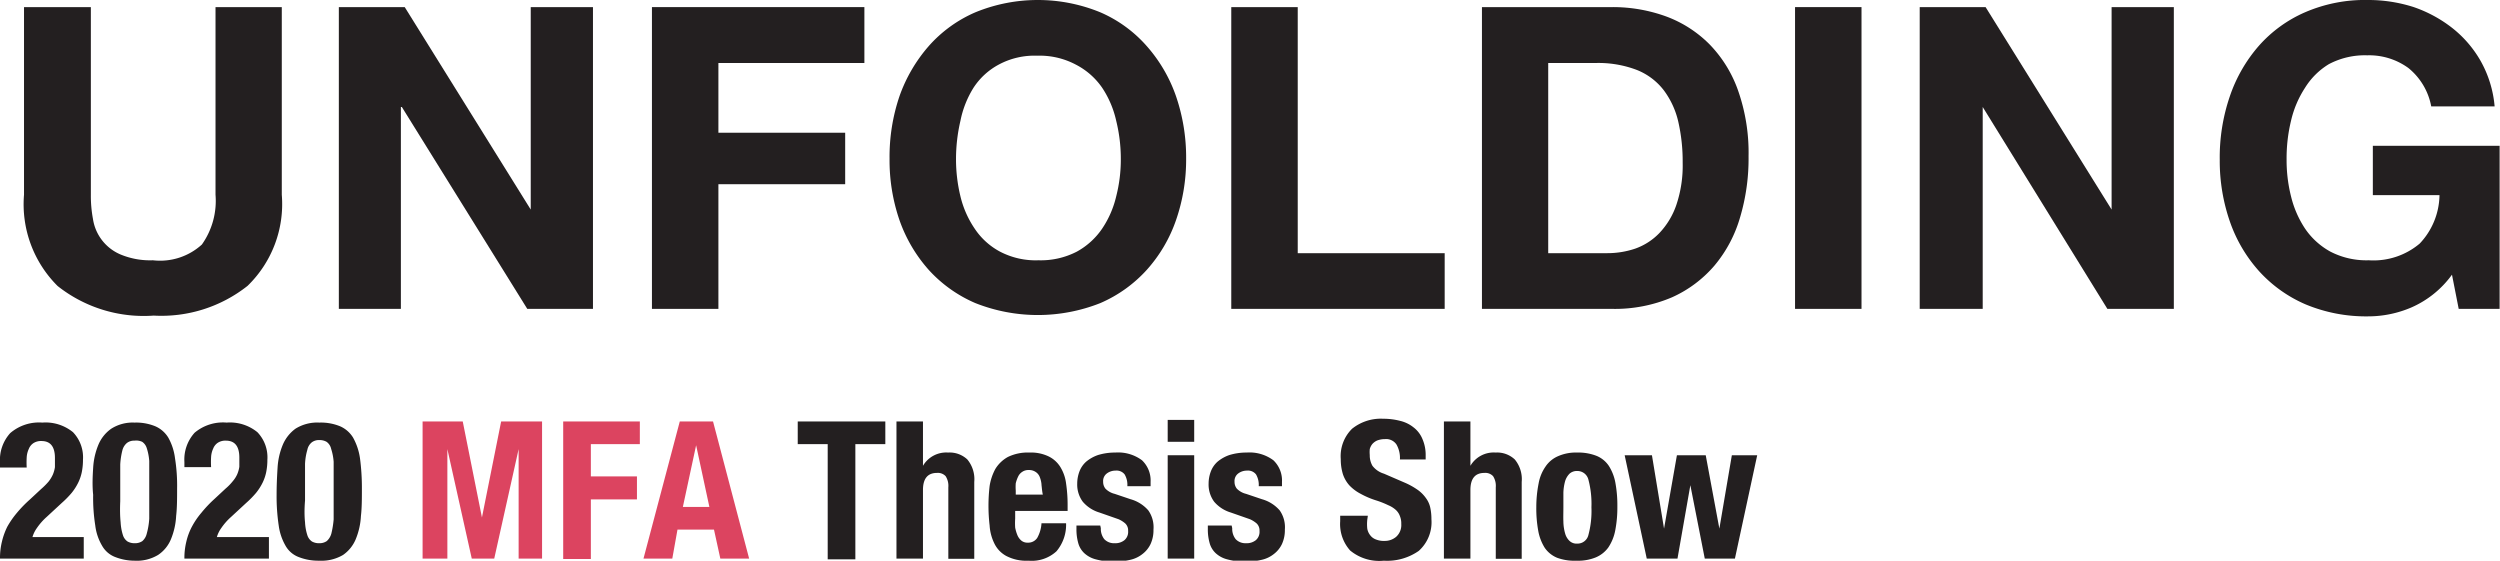 <svg id="Layer_1" data-name="Layer 1" xmlns="http://www.w3.org/2000/svg" width="130.15" height="29.19" viewBox="0 0 130.15 29.19">
  <defs>
    <style>
      .cls-1 {
        fill: #231f20;
      }

      .cls-2 {
        fill: #dc4460;
      }
    </style>
  </defs>
  <title>logo</title>
  <g>
    <path class="cls-1" d="M12.89,14.88A7.23,7.23,0,0,1,8,16.43,7.22,7.22,0,0,1,3,14.89a6,6,0,0,1-1.75-4.75V.37H4.73v9.77a6.56,6.56,0,0,0,.11,1.26,2.39,2.39,0,0,0,1.44,1.85,4,4,0,0,0,1.68.3,3.23,3.23,0,0,0,2.55-.82,3.93,3.93,0,0,0,.71-2.59V.37h3.45v9.77A5.93,5.93,0,0,1,12.89,14.88Z"/>
    <path class="cls-1" d="M21.07.37l6.56,10.54h0V.37h3.24V16.08H27.45L20.92,5.57h-.05V16.08H17.64V.37Z"/>
    <path class="cls-1" d="M45,.37V3.28H37.4V6.91H44V9.59H37.4v6.49H33.94V.37Z"/>
    <path class="cls-1" d="M46.83,5A8,8,0,0,1,48.35,2.4,6.85,6.85,0,0,1,50.78.64a8.57,8.57,0,0,1,6.5,0A6.81,6.81,0,0,1,59.7,2.4,7.79,7.79,0,0,1,61.22,5a9.82,9.82,0,0,1,.53,3.26,9.61,9.61,0,0,1-.53,3.21,7.56,7.56,0,0,1-1.52,2.58,7,7,0,0,1-2.42,1.73,8.83,8.83,0,0,1-6.5,0,7,7,0,0,1-2.43-1.73,7.73,7.73,0,0,1-1.52-2.58,9.6,9.6,0,0,1-.52-3.21A9.82,9.82,0,0,1,46.83,5ZM50,10.22a5.1,5.1,0,0,0,.74,1.68,3.64,3.64,0,0,0,1.32,1.2,4,4,0,0,0,2,.45,4.08,4.08,0,0,0,2-.45,3.81,3.81,0,0,0,1.32-1.2,5.08,5.08,0,0,0,.73-1.68,7.73,7.73,0,0,0,.24-1.93,8.3,8.3,0,0,0-.24-2,5.11,5.11,0,0,0-.73-1.72A3.74,3.74,0,0,0,56,3.36a4,4,0,0,0-2-.46,3.92,3.92,0,0,0-2,.46,3.58,3.58,0,0,0-1.32,1.21A5.13,5.13,0,0,0,50,6.29a8.82,8.82,0,0,0-.23,2A8.22,8.22,0,0,0,50,10.22Z"/>
    <path class="cls-1" d="M67.56.37V13.18h7.65v2.9H64.1V.37Z"/>
    <path class="cls-1" d="M83.93.37a8.11,8.11,0,0,1,2.82.49A6.22,6.22,0,0,1,89,2.31a6.56,6.56,0,0,1,1.49,2.42,9.76,9.76,0,0,1,.54,3.41,10.7,10.7,0,0,1-.44,3.17,6.87,6.87,0,0,1-1.33,2.51,6.29,6.29,0,0,1-2.22,1.66,7.57,7.57,0,0,1-3.13.6H77.15V.37Zm-.25,12.81a4.51,4.51,0,0,0,1.46-.24,3.25,3.25,0,0,0,1.25-.81,4,4,0,0,0,.88-1.46,6.41,6.41,0,0,0,.33-2.2,9.3,9.3,0,0,0-.23-2.14,4.36,4.36,0,0,0-.76-1.64,3.31,3.31,0,0,0-1.4-1.05,5.6,5.6,0,0,0-2.14-.36H80.6v9.9Z"/>
    <path class="cls-1" d="M96.91.37V16.08H93.45V.37Z"/>
    <path class="cls-1" d="M103.37.37l6.56,10.54h0V.37h3.24V16.08h-3.46L103.22,5.57h0V16.08H99.94V.37Z"/>
    <path class="cls-1" d="M125.55,16a5.7,5.7,0,0,1-2.27.47,8.17,8.17,0,0,1-3.24-.62,7,7,0,0,1-2.43-1.73,7.56,7.56,0,0,1-1.52-2.58,9.61,9.61,0,0,1-.53-3.21A9.82,9.82,0,0,1,116.09,5a7.79,7.79,0,0,1,1.52-2.63A6.85,6.85,0,0,1,120,.64,7.84,7.84,0,0,1,123.28,0a7.74,7.74,0,0,1,2.35.36,6.86,6.86,0,0,1,2,1.07,5.9,5.9,0,0,1,1.51,1.74,5.83,5.83,0,0,1,.73,2.37h-3.3a3.36,3.36,0,0,0-1.19-2,3.47,3.47,0,0,0-2.14-.66,4,4,0,0,0-2,.46A3.74,3.74,0,0,0,120,4.57a5.32,5.32,0,0,0-.73,1.72,8.29,8.29,0,0,0-.23,2,7.73,7.73,0,0,0,.23,1.93A5.29,5.29,0,0,0,120,11.9a3.81,3.81,0,0,0,1.32,1.2,4.08,4.08,0,0,0,2,.45,3.73,3.73,0,0,0,2.65-.87A3.74,3.74,0,0,0,127,10.16h-3.47V7.59h6.6v8.49H128l-.35-1.78A5.17,5.17,0,0,1,125.55,16Z"/>
    <path class="cls-1" d="M0,29.08a3.6,3.6,0,0,1,.1-.88,3.63,3.63,0,0,1,.28-.78,4.67,4.67,0,0,1,.5-.72A6.43,6.43,0,0,1,1.56,26l.58-.54a3.57,3.57,0,0,0,.39-.39,1.74,1.74,0,0,0,.22-.36,1.6,1.6,0,0,0,.11-.39c0-.14,0-.3,0-.48,0-.58-.23-.88-.7-.88a.72.72,0,0,0-.42.11.64.64,0,0,0-.24.3,1.19,1.19,0,0,0-.11.44,4.58,4.58,0,0,0,0,.53H0v-.27a2.08,2.08,0,0,1,.53-1.52A2.29,2.29,0,0,1,2.2,22a2.26,2.26,0,0,1,1.6.5,1.89,1.89,0,0,1,.52,1.43,3.24,3.24,0,0,1-.06.64,2.31,2.31,0,0,1-.19.56,2.79,2.79,0,0,1-.34.53,4.93,4.93,0,0,1-.51.52l-.8.74a3.14,3.14,0,0,0-.5.57,1.54,1.54,0,0,0-.23.47H4.36v1.12Z"/>
    <path class="cls-1" d="M4.85,24.36a3.65,3.65,0,0,1,.27-1.2,1.92,1.92,0,0,1,.67-.84A2.07,2.07,0,0,1,7,22a2.64,2.64,0,0,1,1.08.19,1.49,1.49,0,0,1,.68.59,2.93,2.93,0,0,1,.35,1.07,9.06,9.06,0,0,1,.11,1.59c0,.5,0,1-.05,1.42a3.65,3.65,0,0,1-.27,1.21,1.81,1.81,0,0,1-.67.82,2.15,2.15,0,0,1-1.23.3A2.79,2.79,0,0,1,6,29a1.32,1.32,0,0,1-.68-.58,2.7,2.7,0,0,1-.36-1.06,9.18,9.18,0,0,1-.11-1.6C4.8,25.29,4.82,24.82,4.85,24.36Zm1.43,2.83a2.61,2.61,0,0,0,.12.67.62.62,0,0,0,.24.33.74.74,0,0,0,.38.09.67.67,0,0,0,.39-.11.74.74,0,0,0,.23-.39A3.7,3.7,0,0,0,7.77,27q0-.45,0-1.14v-.77c0-.44,0-.81,0-1.09a2.82,2.82,0,0,0-.13-.67A.61.61,0,0,0,7.4,23,.74.74,0,0,0,7,22.94a.61.61,0,0,0-.39.12.73.73,0,0,0-.24.39,3.78,3.78,0,0,0-.11.73c0,.31,0,.69,0,1.14v.77C6.24,26.54,6.25,26.9,6.28,27.19Z"/>
    <path class="cls-1" d="M9.6,29.08a3.6,3.6,0,0,1,.1-.88,3.19,3.19,0,0,1,.29-.78,4,4,0,0,1,.49-.72,6.43,6.43,0,0,1,.68-.72l.58-.54a2.72,2.72,0,0,0,.38-.39,1.45,1.45,0,0,0,.23-.36,1.6,1.6,0,0,0,.11-.39c0-.14,0-.3,0-.48,0-.58-.23-.88-.7-.88a.72.72,0,0,0-.42.11.64.64,0,0,0-.24.3,1.19,1.19,0,0,0-.11.44,4.58,4.58,0,0,0,0,.53H9.6v-.27a2.08,2.08,0,0,1,.53-1.52A2.29,2.29,0,0,1,11.8,22a2.26,2.26,0,0,1,1.6.5,1.89,1.89,0,0,1,.52,1.43,3.24,3.24,0,0,1-.06.64,2.31,2.31,0,0,1-.19.56,2.79,2.79,0,0,1-.34.53,4.93,4.93,0,0,1-.51.52l-.8.74a3.14,3.14,0,0,0-.5.57,1.54,1.54,0,0,0-.23.47H14v1.12Z"/>
    <path class="cls-1" d="M14.45,24.36a3.65,3.65,0,0,1,.27-1.2,2,2,0,0,1,.66-.84A2.13,2.13,0,0,1,16.62,22a2.64,2.64,0,0,1,1.08.19,1.49,1.49,0,0,1,.68.59,3.12,3.12,0,0,1,.36,1.07,11.71,11.71,0,0,1,.1,1.59c0,.5,0,1-.05,1.42a3.65,3.65,0,0,1-.27,1.21,1.86,1.86,0,0,1-.66.82,2.21,2.21,0,0,1-1.24.3A2.79,2.79,0,0,1,15.55,29a1.32,1.32,0,0,1-.68-.58,2.87,2.87,0,0,1-.36-1.06,10.28,10.28,0,0,1-.11-1.6C14.4,25.29,14.42,24.82,14.45,24.36Zm1.43,2.83a2.61,2.61,0,0,0,.12.67.62.62,0,0,0,.24.33.74.74,0,0,0,.38.09.67.67,0,0,0,.39-.11.82.82,0,0,0,.24-.39,4.75,4.75,0,0,0,.12-.74q0-.45,0-1.14v-.77c0-.44,0-.81,0-1.09a2.82,2.82,0,0,0-.13-.67A.61.61,0,0,0,17,23a.74.74,0,0,0-.38-.09.61.61,0,0,0-.39.12.67.67,0,0,0-.23.39,3.07,3.07,0,0,0-.12.73c0,.31,0,.69,0,1.14v.77C15.84,26.54,15.85,26.9,15.88,27.19Z"/>
    <path class="cls-2" d="M24.09,21.94l1,5h0l1-5h2.13v7.14H27v-5.7h0l-1.27,5.7H24.56l-1.27-5.7h0v5.7H22V21.94Z"/>
    <path class="cls-2" d="M33.31,21.94v1.18H30.76V24.8h2.4V26h-2.4v3.1H29.32V21.94Z"/>
    <path class="cls-2" d="M37.12,21.94,39,29.08h-1.5l-.33-1.51h-1.9L35,29.08h-1.5l1.89-7.14Zm-.19,4.45-.69-3.21h0l-.69,3.21Z"/>
    <path class="cls-1" d="M46.09,23.12H44.53v6H43.09v-6H41.53V21.94h4.56Z"/>
    <path class="cls-1" d="M48.05,21.94v2.31h0a1.4,1.4,0,0,1,1.31-.69,1.34,1.34,0,0,1,1,.36,1.61,1.61,0,0,1,.36,1.17v4H49.37V25.37a.93.93,0,0,0-.14-.58.55.55,0,0,0-.45-.17c-.49,0-.73.3-.73.89v3.57H46.67V21.94Z"/>
    <path class="cls-1" d="M52.85,27a3.59,3.59,0,0,0,0,.47,2.09,2.09,0,0,0,.12.4.74.74,0,0,0,.21.28.49.49,0,0,0,.32.1A.56.56,0,0,0,54,28a1.76,1.76,0,0,0,.22-.76H55.5A2.14,2.14,0,0,1,55,28.7a1.9,1.9,0,0,1-1.45.49,2.26,2.26,0,0,1-1.17-.25,1.46,1.46,0,0,1-.62-.66,2.45,2.45,0,0,1-.24-.92,8.89,8.89,0,0,1,0-2.06,2.75,2.75,0,0,1,.3-.89,1.76,1.76,0,0,1,.65-.62,2.36,2.36,0,0,1,1.12-.23,2.13,2.13,0,0,1,1,.2,1.48,1.48,0,0,1,.61.55,2.13,2.13,0,0,1,.3.86,7.55,7.55,0,0,1,.08,1.12v.31H52.85Zm1.37-1.79a1.37,1.37,0,0,0-.1-.4.54.54,0,0,0-.22-.25.59.59,0,0,0-.34-.09.56.56,0,0,0-.35.1.58.58,0,0,0-.21.25,1.7,1.7,0,0,0-.12.34,2.53,2.53,0,0,0,0,.38v.21h1.41C54.25,25.58,54.24,25.39,54.22,25.24Z"/>
    <path class="cls-1" d="M57.31,27.5a.86.86,0,0,0,.18.57.7.7,0,0,0,.54.21.76.76,0,0,0,.51-.16.57.57,0,0,0,.19-.48.5.5,0,0,0-.15-.39,1.38,1.38,0,0,0-.35-.22l-1-.35a1.82,1.82,0,0,1-.86-.56,1.5,1.5,0,0,1-.29-.94,1.8,1.8,0,0,1,.11-.62,1.3,1.3,0,0,1,.35-.52,1.94,1.94,0,0,1,.62-.35,3,3,0,0,1,.9-.13,2.08,2.08,0,0,1,1.39.4,1.45,1.45,0,0,1,.45,1.13v.22H58.69a1.08,1.08,0,0,0-.14-.61.53.53,0,0,0-.47-.2.75.75,0,0,0-.46.15.49.49,0,0,0-.19.43.56.56,0,0,0,.12.36,1,1,0,0,0,.48.27l.83.28a1.9,1.9,0,0,1,.92.58,1.52,1.52,0,0,1,.27,1,1.73,1.73,0,0,1-.15.75,1.42,1.42,0,0,1-.42.52,1.56,1.56,0,0,1-.62.3,3.47,3.47,0,0,1-.81.09,3.36,3.36,0,0,1-1-.11,1.38,1.38,0,0,1-.61-.33,1.13,1.13,0,0,1-.31-.53,2.6,2.6,0,0,1-.09-.71v-.19h1.24Z"/>
    <path class="cls-1" d="M62.17,21.86V23H60.79V21.86Zm0,1.84v5.38H60.79V23.7Z"/>
    <path class="cls-1" d="M64.15,27.5a.86.86,0,0,0,.18.57.7.7,0,0,0,.54.21.76.76,0,0,0,.51-.16.57.57,0,0,0,.19-.48.5.5,0,0,0-.15-.39,1.38,1.38,0,0,0-.35-.22l-1-.35a1.82,1.82,0,0,1-.86-.56,1.5,1.5,0,0,1-.29-.94,1.8,1.8,0,0,1,.11-.62,1.3,1.3,0,0,1,.35-.52,1.94,1.94,0,0,1,.62-.35,3,3,0,0,1,.9-.13,2.08,2.08,0,0,1,1.39.4,1.45,1.45,0,0,1,.45,1.13v.22H65.53a1.08,1.08,0,0,0-.14-.61.53.53,0,0,0-.47-.2.75.75,0,0,0-.46.15.49.49,0,0,0-.19.43.56.56,0,0,0,.12.36,1,1,0,0,0,.48.27l.83.28a1.9,1.9,0,0,1,.92.58,1.52,1.52,0,0,1,.27,1,1.73,1.73,0,0,1-.15.75,1.42,1.42,0,0,1-.42.52,1.56,1.56,0,0,1-.62.3,3.47,3.47,0,0,1-.81.09,3.36,3.36,0,0,1-1-.11,1.38,1.38,0,0,1-.61-.33,1.13,1.13,0,0,1-.31-.53,2.6,2.6,0,0,1-.09-.71v-.19h1.24Z"/>
    <path class="cls-1" d="M71.18,27.06a2.19,2.19,0,0,0,0,.46.75.75,0,0,0,.15.34.64.64,0,0,0,.29.22,1.1,1.1,0,0,0,.47.08.91.91,0,0,0,.59-.21.82.82,0,0,0,.27-.67,1,1,0,0,0-.07-.41.81.81,0,0,0-.21-.32,1.37,1.37,0,0,0-.4-.25,4.66,4.66,0,0,0-.6-.24,4.32,4.32,0,0,1-.83-.35,2.22,2.22,0,0,1-.59-.44,1.66,1.66,0,0,1-.34-.59,2.62,2.62,0,0,1-.11-.78,2,2,0,0,1,.59-1.58,2.39,2.39,0,0,1,1.62-.52,3.48,3.48,0,0,1,.88.11,1.76,1.76,0,0,1,.7.34,1.46,1.46,0,0,1,.46.6,2.08,2.08,0,0,1,.17.87v.2H72.88a1.41,1.41,0,0,0-.18-.78.65.65,0,0,0-.6-.28,1.15,1.15,0,0,0-.4.07.73.73,0,0,0-.26.19.71.71,0,0,0-.13.26,1.63,1.63,0,0,0,0,.31,1.08,1.08,0,0,0,.14.56,1.18,1.18,0,0,0,.6.41l1.11.48a3.72,3.72,0,0,1,.67.38,1.8,1.8,0,0,1,.41.42,1.28,1.28,0,0,1,.22.49,2.77,2.77,0,0,1,.06.6,2,2,0,0,1-.66,1.65,2.88,2.88,0,0,1-1.82.51,2.38,2.38,0,0,1-1.75-.53,2.06,2.06,0,0,1-.52-1.52v-.29h1.44Z"/>
    <path class="cls-1" d="M76.55,21.94v2.31h0a1.4,1.4,0,0,1,1.31-.69,1.34,1.34,0,0,1,1,.36,1.61,1.61,0,0,1,.36,1.17v4H77.87V25.37a.93.93,0,0,0-.14-.58.55.55,0,0,0-.45-.17c-.49,0-.73.3-.73.89v3.57H75.17V21.94Z"/>
    <path class="cls-1" d="M80.1,25.17a2.2,2.2,0,0,1,.36-.88,1.49,1.49,0,0,1,.65-.54,2.29,2.29,0,0,1,1-.19,2.58,2.58,0,0,1,1,.17,1.41,1.41,0,0,1,.65.53,2.47,2.47,0,0,1,.34.89,6.55,6.55,0,0,1,.1,1.24,6.27,6.27,0,0,1-.11,1.22,2.41,2.41,0,0,1-.36.89,1.54,1.54,0,0,1-.66.52,2.44,2.44,0,0,1-1,.17,2.61,2.61,0,0,1-1-.15,1.45,1.45,0,0,1-.65-.52,2.47,2.47,0,0,1-.34-.89,6.55,6.55,0,0,1-.1-1.24A6.35,6.35,0,0,1,80.1,25.17Zm1.29,2a2.38,2.38,0,0,0,.09.6.83.83,0,0,0,.23.39.53.53,0,0,0,.4.14.58.58,0,0,0,.58-.44,4.83,4.83,0,0,0,.16-1.45,4.93,4.93,0,0,0-.16-1.45.59.59,0,0,0-.58-.44.57.57,0,0,0-.4.14.94.94,0,0,0-.23.39,2.53,2.53,0,0,0-.09.6c0,.24,0,.49,0,.76S81.38,26.92,81.39,27.15Z"/>
    <path class="cls-1" d="M86,23.7l.63,3.82h0l.67-3.82h1.5l.71,3.82h0l.65-3.82h1.32l-1.16,5.38H88.75L88,25.26h0l-.67,3.82h-1.6L84.58,23.7Z"/>
  </g>
</svg>
